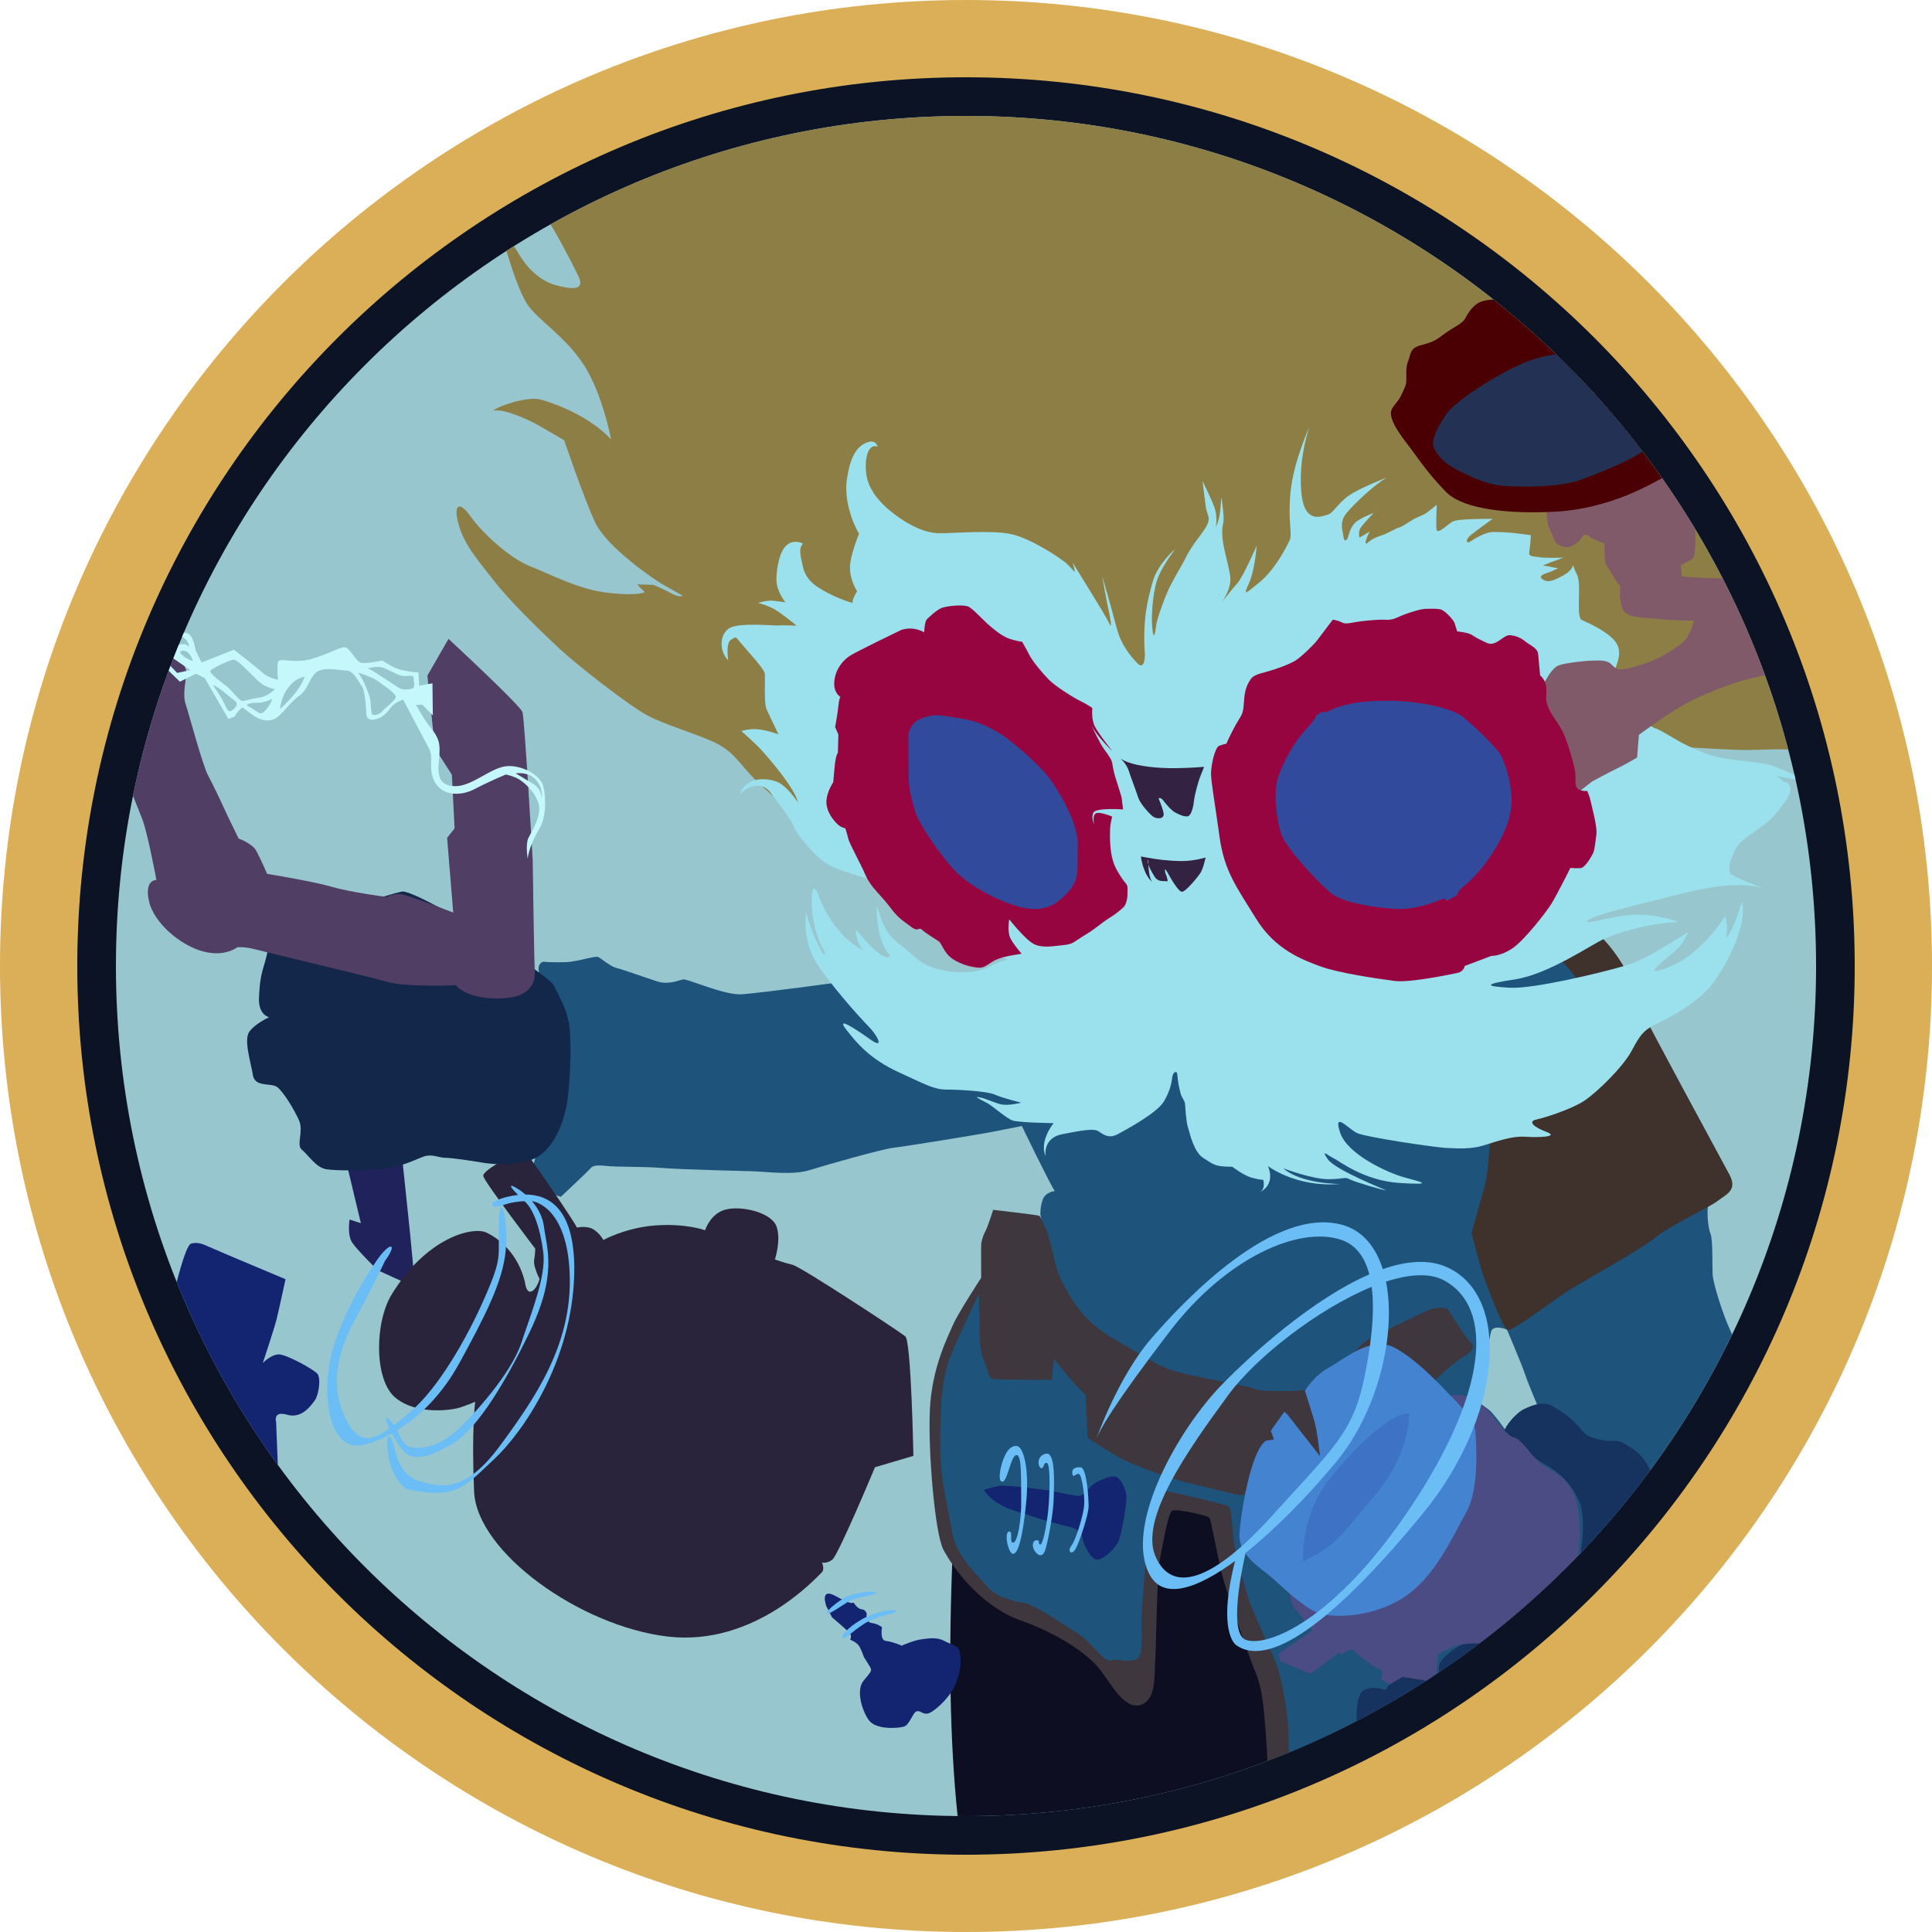 <?xml version="1.0" encoding="UTF-8" standalone="no"?><!DOCTYPE svg PUBLIC "-//W3C//DTD SVG 1.1//EN" "http://www.w3.org/Graphics/SVG/1.1/DTD/svg11.dtd"><svg width="100%" height="100%" viewBox="0 0 150 150" version="1.1" xmlns="http://www.w3.org/2000/svg" xmlns:xlink="http://www.w3.org/1999/xlink" xml:space="preserve" xmlns:serif="http://www.serif.com/" style="fill-rule:evenodd;clip-rule:evenodd;stroke-linejoin:round;stroke-miterlimit:2;"><path id="base" d="M150,75c0,-41.394 -33.606,-75 -75,-75c-41.394,0 -75,33.606 -75,75c0,41.394 33.606,75 75,75c41.394,0 75,-33.606 75,-75Z" style="fill:#daaf57;"/><path id="outline" d="M144,75c0,-38.082 -30.918,-69 -69,-69c-38.082,0 -69,30.918 -69,69c0,38.082 30.918,69 69,69c38.082,0 69,-30.918 69,-69Z" style="fill:#0b1324;"/><path id="core" d="M141,75c0,-36.426 -29.574,-66 -66,-66c-36.426,0 -66,29.574 -66,66c0,36.426 29.574,66 66,66c36.426,0 66,-29.574 66,-66Z" style="fill:#97c6ce;"/><clipPath id="_clip1"><path d="M141,75c0,-36.426 -29.574,-66 -66,-66c-36.426,0 -66,29.574 -66,66c0,36.426 29.574,66 66,66c36.426,0 66,-29.574 66,-66Z"/></clipPath><g clip-path="url(#_clip1)"><g id="heimerdinger"><path d="M74.354,113.665c-4.985,71.43 23.129,54.692 59.162,22.717c-11.395,-17.563 -27.409,-29.584 -59.162,-22.717Z" style="fill:#0d0e22;"/><path d="M61.888,63.389c0,-0 -2.588,-2.099 -3.637,-3.253c-1.05,-1.155 -1.47,-1.924 -2.974,-2.589c-1.504,-0.664 -3.673,-1.294 -5.002,-1.994c-1.329,-0.699 -5.352,-3.812 -6.786,-5.142c-1.434,-1.329 -3.883,-3.707 -5.107,-5.281c-1.224,-1.575 -2.308,-2.764 -2.763,-4.373c-0.455,-1.609 0.035,-1.924 0.944,-0.629c0.91,1.294 3.078,3.253 4.618,3.847c1.539,0.595 3.777,1.819 6.121,2.064c2.344,0.245 2.763,-0.07 2.763,-0.07c0,0 -0.21,-0.175 -0.594,-0.595l1.259,0.035c-0,0 0.769,0.315 1.399,0.665c0.63,0.35 0.875,0.175 0.875,0.175c-0,-0 -1.12,-0.63 -1.609,-0.91c-0.49,-0.279 -4.303,-2.833 -5.212,-4.827c-0.91,-1.994 -2.379,-6.331 -2.379,-6.331c0,0 -1.014,-0.595 -1.924,-1.119c-0.909,-0.525 -2.693,-1.295 -3.428,-1.19c-0.734,0.105 2.239,-1.224 3.568,-0.839c1.329,0.385 3.778,1.329 5.422,3.078c-0,0 -0.63,-3.428 -2.064,-5.702c-1.434,-2.273 -3.638,-3.567 -4.442,-4.792c-0.805,-1.224 -1.679,-4.372 -1.679,-4.372l0.419,-0.28c0,-0 0.105,-0.105 0.595,0.735c0.49,0.839 1.469,2.063 2.903,2.448c1.435,0.385 2.204,0.315 1.749,-0.665c-0.454,-0.979 -1.993,-3.917 -2.448,-4.442c-0.455,-0.525 4.547,-7.765 4.547,-7.765c74.751,-29.088 92.207,1.287 96.019,45.823c-0,-0 -2.344,3.218 -3.883,3.113c-1.539,-0.105 -2.798,0.07 -4.477,-0c-1.679,-0.07 -3.289,-0.175 -4.058,-0.21c-0.77,-0.035 -8.5,2.134 -8.5,2.134l-60.235,3.253Z" style="fill:#8d7e46;"/><path d="M81.18,96.267l-0.404,-1.973c-0,-0 -0.032,-0.608 0.192,-1.183c0.223,-0.575 0.926,-0.639 0.926,-0.639c-0.383,-0.543 -2.556,-5.049 -2.556,-5.049c-0,-0 -1.151,0.223 -2.269,0.447c-1.119,0.224 -6.903,1.151 -7.734,1.246c-0.831,0.096 -5.146,1.311 -6.456,1.726c-1.31,0.416 -3.356,0.128 -4.41,0.096c-1.055,-0.032 -5.369,-0.128 -7.031,-0.256c-1.662,-0.127 -3.42,-0.064 -4.347,-0.159c-0.926,-0.096 -1.086,-0 -1.278,0.223c-0.192,0.224 -2.269,2.173 -2.269,2.173l-2.397,-0.767c0,0 0.256,-1.757 0.479,-2.556c0.224,-0.799 0.608,-2.397 0.735,-3.26c0.128,-0.863 0.352,-2.301 0.512,-3.771c0.16,-1.47 -0.256,-3.643 -0.32,-4.538c-0.064,-0.895 -0.415,-1.63 -0.671,-2.429c-0.256,-0.799 0.288,-0.927 0.288,-0.927c-0,0 0.703,0.064 1.725,0.032c1.023,-0.032 2.333,-0.543 2.589,-0.384c0.256,0.16 0.959,0.736 1.374,0.831c0.416,0.096 2.397,0.799 3.196,1.055c0.799,0.256 1.598,-0.064 1.95,-0.16c0.351,-0.096 3.196,1.247 4.602,1.151c1.406,-0.096 7.766,-0.959 7.766,-0.959l29.046,-0.78l22.472,-9.967l15.819,26.918c-0,0 -0.096,1.087 -0.128,1.502c-0.032,0.416 0.032,1.406 0.224,1.886c0.191,0.479 0.128,2.429 0.16,3.132c0.031,0.703 0.798,3.1 1.31,4.218c0.511,1.119 0.767,2.142 0.767,2.142l-5.658,7.654l-0.585,6.077l-29.027,18.611c-0.639,-4.681 -2.026,-8.804 -3.612,-14.116c-0.505,-1.692 -0.745,-4.265 -1.357,-6.028l-4.336,-0.688c-0.654,5.924 -1.207,11.453 -2.432,14.381c-4.133,-3.641 -6.9,-5.628 -8.354,-6.027c-4.474,-1.186 -7.891,-4.485 -6.715,-16.972c1.426,-7.71 4.489,-10.677 8.214,-11.913Zm35.823,6.967c0,0 1.166,2.743 1.372,3.383c0.205,0.64 1.074,2.697 1.074,2.697c-0,-0 -0.937,0.068 -1.554,0.525c-0.617,0.457 -1.029,1.166 -1.029,1.166c0,-0 -0.914,-1.303 -1.303,-1.577c-0.388,-0.274 -1.028,-0.754 -1.028,-0.754c-0,-0 1.097,-4.503 1.211,-5.211c0.115,-0.709 1.257,-0.229 1.257,-0.229Z" style="fill:#1e537c;"/><path d="M77.111,93.93c-0,-0 -0.401,1.281 -0.621,1.695c-0.22,0.414 -0.298,0.829 -0.311,0.945c-0.013,0.117 0,2.64 0,2.64c0,0 -1.812,2.757 -2.213,3.702c-0.401,0.944 -1.631,3.313 -1.773,6.587c-0.142,3.274 0.401,9.577 1.048,10.807c0.647,1.229 2.744,4.335 5.992,5.5c3.249,1.165 5.294,2.731 6.109,3.74c0.815,1.01 1.89,3.184 3.171,2.835c1.281,-0.35 1.087,-2.252 1.178,-3.456c0.09,-1.203 0.103,-6.613 0.401,-8.089c0.297,-1.475 0.621,-3.39 0.919,-3.546c0.297,-0.155 2.808,0.35 2.912,0.583c0.103,0.233 0.556,2.679 0.918,4.219c0.363,1.54 2.058,6.199 2.369,7.079c0.31,0.88 0.725,1.268 0.983,4.361c0.259,3.094 0.285,5.126 0.285,5.126l1.618,-1.696c-0,0 -0.026,-1.889 -0.091,-3.015c-0.064,-1.126 -0.479,-3.754 -1.009,-5.009c-0.531,-1.255 -1.929,-4.258 -2.11,-4.957c-0.181,-0.699 -0.932,-2.847 -1.113,-4.504c-0.181,-1.656 -0.155,-2.329 -0.388,-2.51c-0.233,-0.181 -4.323,-1.113 -4.776,-1.191c-0.453,-0.078 -1.371,2.821 -1.488,3.844c-0.116,1.022 -0.453,4.775 -0.492,5.94c-0.039,1.165 0.156,2.835 -0.297,3.184c-0.453,0.349 -1.113,0.129 -1.683,0.116c-0.569,-0.013 -0.259,0.246 -0.828,-0.077c-0.57,-0.324 -1.139,-1.359 -2.369,-2.11c-1.229,-0.75 -2.989,-2.045 -4.037,-2.239c-1.049,-0.194 -2.136,-0.517 -2.783,-1.281c-0.647,-0.764 -2.394,-2.278 -2.705,-4.193c-0.31,-1.916 -0.934,-4.028 -0.934,-6.559c0,-2.531 0.043,-5.19 0.754,-6.982c0.711,-1.792 2.247,-4.948 2.247,-4.948l0.071,2.531c-0,-0 -0.071,1.663 0.27,2.46c0.341,0.796 0.398,1.464 0.668,1.578c0.27,0.114 4.664,0.085 4.664,0.085l0.156,-1.621c0,0 0.811,0.996 1.209,1.479c0.398,0.483 1.251,1.322 1.251,1.322l0.171,3.342c0,-0 1.834,1.194 2.702,1.649c0.867,0.455 3.597,1.465 4.976,1.806c1.38,0.341 4.152,0.996 4.152,0.996l7.753,-1.466c0,0 6.12,-6.09 6.59,-6.661c0.469,-0.571 2.407,-2.347 3.019,-2.653c0.613,-0.306 0.919,-0.816 0.572,-1.061c-0.347,-0.245 -1.592,-2.367 -1.816,-2.591c-0.225,-0.225 -1.102,-0.143 -1.633,0.102c-0.53,0.245 -3.775,1.816 -4.611,2.285c-0.837,0.469 -3.102,3.836 -5.306,3.918c-2.203,0.081 -3.081,0.02 -3.652,-0.204c-0.571,-0.225 -5.163,-0.98 -6.366,-1.429c-1.204,-0.448 -3.143,-1.693 -4.183,-2.285c-1.041,-0.592 -2.082,-1.367 -2.857,-2.387c-0.776,-1.021 -1.592,-2.388 -1.877,-3.653c-0.286,-1.265 -0.572,-2.408 -0.694,-2.571c-0.123,-0.163 -0.368,-1 -0.572,-1.061c-0.204,-0.061 -3.54,-0.451 -3.54,-0.451Z" style="fill:#3f373e;"/><path d="M124.635,80.071c-1.667,-4.692 -5.251,-7.136 -5.251,-7.136c-0,-0 -4.972,-6.436 2.13,-2.352c3.731,2.145 5.256,5.257 5.865,7.729c0.015,0.007 0.026,0.019 0.032,0.034c0.301,0.771 6.23,11.657 6.867,12.863c0.636,1.206 -0.235,1.507 -0.938,2.043c-0.704,0.536 -3.718,1.909 -4.891,2.881c-1.172,0.971 -6.062,3.617 -7.168,4.388c-1.105,0.77 -3.852,2.813 -4.22,2.746c-0.369,-0.067 -1.675,-3.617 -1.876,-4.153c-0.201,-0.536 -0.938,-3.383 -0.938,-3.383c0,-0 0.804,-2.847 1.072,-3.852c0.268,-1.005 0.435,-4.422 0.435,-4.422c0,0 5.432,-4.726 8.881,-7.386Z" style="fill:#3f312c;"/><path d="M105.325,133.979c0.021,-0.246 -0.144,-2.362 0.555,-2.752c0.698,-0.391 1.684,-0.021 1.684,-0.021c0,0 0.473,-0.801 1.171,-1.109c0.699,-0.308 1.664,0.02 2.424,0.842c0.76,0.822 0.555,-0.698 0.555,-1.5c-0,-0.801 2.033,-2.054 2.547,-2.033c0.514,0.02 2.506,0.431 2.506,0.431l5.814,-6.43c-0,0 0.698,-3.286 0.041,-4.806c-0.658,-1.521 -1.644,-2.301 -2.383,-2.732c-0.74,-0.432 -1.356,-0.822 -1.746,-1.377c-0.391,-0.554 -1.767,-1.027 -1.705,-1.376c0.061,-0.349 0.862,-1.397 1.561,-1.726c0.698,-0.328 1.479,-0.616 2.136,-0.246c0.658,0.37 1.253,0.739 1.931,1.458c0.678,0.719 0.658,0.945 1.89,1.192c1.233,0.246 1.068,-0.144 1.849,0.308c0.78,0.452 1.808,1.068 2.301,3.061c0.493,1.992 -16.9,24.856 -23.131,18.816" style="fill:#16325e;"/><path d="M26.915,90.353l1.103,4.614l-0.877,-0.283c0,-0 -0.198,1.188 0.198,1.783c0.396,0.594 1.981,2.151 1.981,2.151l2.916,1.33l-0.396,-4.161l-0.595,-5.689l-4.33,0.255Z" style="fill:#20225b;"/><path d="M30.425,100.475c2.719,-4.418 6.259,-5.251 7.309,-4.789c1.05,0.462 2.52,1.722 3.024,3.864c0,0 0.084,0.883 0.504,0.715c0.42,-0.168 0.63,-0.967 0.63,-0.967c0,0 -0.504,-0.966 -0.42,-1.47c0.084,-0.504 0.084,-0.882 0.084,-0.882c0,0 -3.906,-5.124 -4.032,-5.628c-0.126,-0.504 3.024,-2.058 3.192,-1.974c0.168,0.084 3.864,5.46 4.074,5.964c0,0 0.756,-0.168 1.261,0.126c0.504,0.294 0.798,0.84 0.798,0.84c-0,0 1.722,-0.966 4.074,-1.134c2.352,-0.168 3.822,0.378 3.822,0.378c0,0 0.42,-1.386 1.722,-1.638c1.302,-0.252 3.444,0.294 3.823,1.344c0.378,1.05 -0.127,2.562 -0.127,2.562c0,0 0.715,0.252 1.387,0.42c0.672,0.168 8.274,5.167 8.736,5.545c0.462,0.378 0.63,9.282 0.63,9.282l-2.982,0.882c0,0 -2.856,6.847 -3.318,7.183c-0.462,0.336 -0.798,0.21 -0.798,0.21c-0,-0 0.252,0.546 -0.042,0.798c-0.294,0.252 -5.125,5.754 -11.929,4.956c-6.805,-0.798 -14.827,-6.552 -15.037,-11.256c-0.21,-4.705 0.084,-6.973 0.084,-6.973c-0,0 -0.378,0.168 -1.092,0.42c-0.714,0.252 -3.486,0.63 -5.125,-0.756c-1.638,-1.386 -1.596,-5.838 -0.252,-8.022Z" style="fill:#29243c;"/><path d="M64.159,124.713c-0,-0 -0.57,-1.528 0.751,-0.777c1.32,0.751 1.346,0.466 1.346,0.466c-0,0 0.31,0.518 0.647,0.544c0.336,0.026 0.388,0.362 0.388,0.362c0,0 -0.129,0.622 0.389,0.699c0.517,0.078 0.802,0.337 0.802,0.337c0,-0 -0.207,1.009 0.311,1.061c0.517,0.052 1.216,0.363 1.216,0.363c0,-0 0.932,-0.415 1.528,-0.492c0.595,-0.078 1.217,-0.182 1.786,0.129c0.57,0.311 1.061,0.311 1.191,0.854c0.129,0.544 0.129,1.502 -0.363,2.589c-0.491,1.087 -1.76,2.175 -2.174,2.201c-0.414,0.026 -0.492,-0.259 -0.803,-0.182c-0.31,0.078 -0.543,1.062 -1.009,1.191c-0.466,0.13 -2.175,0.259 -2.718,-0.517c-0.544,-0.777 -0.984,-2.304 -0.415,-3.029c0.57,-0.725 0.725,-0.751 0.492,-1.139c-0.233,-0.389 -0.44,-0.699 -0.44,-0.699c0,-0 -0.155,-0.44 -0.336,-0.803c-0.182,-0.362 -0.751,-0.569 -0.751,-0.569c-0,-0 0.207,-0.285 -0.078,-0.57c-0.285,-0.285 -1.32,-1.165 -1.32,-1.165l-0.44,-0.854Zm12.219,-9.035c-0,0 1.139,-0.362 1.501,-0.336c0.363,0.025 1.605,0.103 2.02,0.181c0.414,0.077 1.242,0.129 1.838,0.259c0.595,0.129 1.553,0.31 1.915,0.362c0.363,0.052 0.699,-0.337 1.036,-0.725c0.336,-0.388 1.501,-0.88 1.915,-0.776c0.415,0.103 0.803,0.957 0.855,1.475c0.051,0.518 -0.389,3.081 -0.648,3.599c-0.258,0.517 -1.268,1.553 -1.76,1.346c-0.492,-0.207 -1.087,-1.424 -1.061,-2.045c-0,-0 -0.466,-0.389 -1.01,-0.492c-0.544,-0.104 -2.64,-0.699 -3.21,-0.932c-0.569,-0.233 -2.356,-0.44 -3.391,-1.916Zm-62.815,-15.509c-0,0 0.821,-3.497 1.277,-3.618c0.456,-0.122 0.851,-0 1.368,0.243c0.517,0.243 5.96,2.524 5.96,2.524c-0,-0 -0.517,2.402 -0.7,3.132c-0.182,0.729 -1.064,3.375 -1.064,3.375c0,-0 0.639,-0.669 1.247,-0.669c0.608,-0 2.676,1.155 2.98,1.49c0.304,0.334 0.121,1.642 -0.183,2.068c-0.304,0.425 -1.033,1.459 -2.159,1.125c-1.125,-0.335 -0.851,0.577 -0.851,0.577l0.152,3.832c-4.681,-2.862 -7.076,-7.811 -8.027,-14.079Z" style="fill:#132471;"/><path d="M100.11,123.179c0,-0 0.031,1.231 0.37,1.631c0.338,0.4 1.415,1.785 1.415,1.785l-2.616,1.785l0.093,0.585l2.369,0.985l2.186,-1.632c-0,0 0.184,0.216 0.554,-0.061c0.369,-0.277 0.554,-0.185 0.554,-0.185c-0,0 1.077,1.016 1.631,1.293c0.554,0.277 0.677,0.431 0.677,0.431l-0.123,0.554l0.677,0.431l0.985,-0.585l2.585,0.4l0.184,-2.154l1.231,-0.647c0,0 1.293,-0.307 2.093,-0.184c0.8,0.123 7.11,-4.401 7.11,-4.401c-0,-0 0.553,-2.77 0.584,-3.94c0.031,-1.169 -0.123,-2.77 -0.646,-3.631c-0.523,-0.862 -0.985,-1.108 -1.508,-1.447c-0.523,-0.338 -0.893,-0.523 -1.231,-0.862c-0.339,-0.338 -1.262,-1.661 -1.724,-1.723c-0.461,-0.062 -1.046,-0.892 -1.661,-1.662c-0.616,-0.769 -1.447,-1.477 -2.339,-1.6c-0.893,-0.123 -2.709,0.184 -2.709,0.184l-10.741,14.65Z" style="fill:#4c4c84;"/><path d="M99.956,109.822l2.524,3.232c0,-0 -0.185,-1.909 -0.462,-2.832c-0.277,-0.923 -0.707,-2.247 -0.707,-2.247c-0,0 0.707,-1.169 1.846,-1.785c1.139,-0.615 3.17,-2.431 4.955,-1.631c1.785,0.8 4.401,3.693 4.401,3.693c0,0 1.97,1.847 2.031,2.832c0.062,0.985 0.339,4.493 -0.707,6.34c-1.047,1.846 -2.432,5.078 -4.925,6.647c-2.493,1.57 -5.632,1.601 -6.77,1.078c-1.139,-0.524 -2.709,-2.062 -3.447,-2.709c-0.739,-0.646 -2.555,-1.662 -2.462,-3.324c0.092,-1.662 0.892,-6.524 2.062,-7.263l0.615,-0.092l-0.246,-0.677l1.046,-1.477l0.246,0.215Z" style="fill:#4383d0;"/><path d="M109.405,109.73c-0,-0 0.184,2.954 -2.616,6.309c-2.801,3.354 -3.201,4.062 -5.601,5.17c-0,0 -0.339,-3.478 2.154,-6.524c2.493,-3.047 4.801,-4.955 6.063,-4.955Z" style="fill:#3d72c5;"/><path d="M23.429,89.257c-0.443,-0.354 0.158,-1.423 -0.211,-2.267c-0.369,-0.844 -1.213,-2.215 -1.687,-2.584c-0.475,-0.369 -1.741,0.053 -1.899,-0.949c-0.158,-1.002 -0.738,-2.743 -0.263,-3.375c0.474,-0.633 1.529,-1.108 1.529,-1.108c-0,0 -0.844,-0.158 -0.791,-1.476c0.053,-1.319 0.158,-1.793 0.474,-2.848c0.317,-1.055 0.37,-2.057 0.37,-2.057c-0,0 9.597,-3.374 10.335,-3.374c0.739,-0 4.905,2.32 5.537,2.9c0.633,0.58 5.878,3.679 6.194,4.417c0.316,0.738 1.055,1.793 1.213,3.322c0.158,1.53 -0,4.588 -0.211,5.801c-0.211,1.213 -0.791,3.059 -2.057,4.008c-1.265,0.949 -3.662,0.751 -4.558,0.592c-0.897,-0.158 -2.373,-0.369 -2.848,-0.369c-0.475,0 -1.002,-0.316 -1.635,-0.105c-0.633,0.211 -1.846,0.896 -3.533,1.002c-1.687,0.105 -3.164,0.105 -4.008,-0c-0.843,-0.106 -1.424,-1.108 -1.951,-1.53Z" style="fill:#13274a;"/><path d="M34.82,49.602c-0,-0 5.589,5.167 5.748,5.695c0.158,0.527 0.791,11.496 0.791,11.496c-0,-0 0.105,7.593 0.158,8.49c0.053,0.896 -0.211,1.529 -1.108,1.951c-0.896,0.422 -3.902,0.527 -5.009,-0.738c-0,-0 -3.85,0.158 -5.326,-0.264c-1.477,-0.422 -9.493,-2.32 -10.284,-2.531c-0.791,-0.211 -1.371,-0.158 -1.371,-0.158c0,-0 -0.949,0.791 -2.689,0.316c-1.74,-0.475 -3.797,-2.215 -4.166,-3.902c-0.369,-1.688 0.58,-1.635 0.58,-1.635c0,0 -0.685,-3.691 -1.107,-4.746c-0.422,-1.055 -1.108,-2.795 -1.108,-2.795l2.953,-11.496c0,0 1.582,2.268 1.582,2.901c0,0.632 -0.316,1.687 -0.052,2.478c0.263,0.791 1.318,4.746 1.74,5.537c0.422,0.791 0.949,1.898 1.16,2.373c0.211,0.475 1.213,2.531 1.213,2.531c-0,0 1.055,0.369 1.371,0.95c0.316,0.58 0.844,1.792 0.844,1.792c-0,0 3.586,0.581 5.009,1.002c1.424,0.422 4.272,0.791 4.272,0.791c-0,0 0.527,-0.316 1.16,-0.211c0.633,0.106 4.008,1.424 4.008,1.424l-0.475,-5.8l0.58,-0.739l-0.211,-4.166l-1.318,-2.056l-0.58,-5.643l1.635,-2.847Z" style="fill:#513e65;"/><path d="M78.249,74.476c-1.348,-0.405 -2.553,-0.976 -3.729,-2.23c-1.551,-1.655 -6.894,-3.868 -6.894,-3.868c-0,0 -0.135,-0.097 -0.744,-0.304c-0.609,-0.207 -1.791,-0.512 -2.62,-0.963c-0.829,-0.451 -2.413,-2.315 -2.62,-2.9c-0.207,-0.585 -0.78,-1.268 -1.779,-2.62c-0.999,-1.353 -2.437,0.068 -2.437,0.068c0.512,-1.389 2.059,-1.267 2.863,-0.975c0.805,0.293 1.67,1.621 1.67,1.621c-0.244,-1.084 -2.118,-3.26 -2.713,-3.932c-0.595,-0.672 -1.69,-1.613 -1.69,-1.613c0,-0 0.615,-0.211 1.325,-0.135c0.711,0.077 1.555,0.384 1.555,0.384c0,0 -0.71,-1.497 -0.921,-1.939c-0.211,-0.441 -0.096,-2.381 -0.135,-2.765c-0.038,-0.384 -1.44,-1.862 -1.862,-2.38c-0.422,-0.519 -0.346,-0.519 -0.768,-0.25c-0.422,0.269 -0.211,1.594 -0.211,1.594c-0.768,-0.768 -0.672,-2.208 0.249,-2.573c0.922,-0.365 3.38,-0.096 3.706,-0.135c0.326,-0.038 1.363,0.02 1.363,0.02c0,-0 -1.363,-1.133 -1.958,-1.402c-0.595,-0.269 -1.037,-0.365 -1.037,-0.365c-0,0 0.691,-0.23 1.171,-0.173c0.48,0.058 0.941,0.116 0.941,0.116c-0,-0 -0.691,-0.845 -0.691,-1.748c-0,-0.902 0.249,-2.284 0.845,-2.726c0.595,-0.442 1.209,-0.077 1.209,-0.077c-0.307,0.384 -0.249,0.711 0.019,1.863c0.269,1.152 1.325,1.67 2.208,2.112c0.884,0.441 1.632,0.633 1.632,0.633c-0.057,-0.288 0.346,-0.902 0.346,-0.902c-0.211,-0.384 -0.614,-1.114 -0.538,-2.055c0.077,-0.94 0.692,-2.419 0.692,-2.419c-0.538,-0.883 -1.172,-2.669 -0.942,-4.224c0.229,-1.555 0.653,-2.457 1.459,-2.822c0.806,-0.365 0.922,0.288 0.922,0.288c-0.596,-0.231 -0.999,0.557 -0.903,1.901c0.096,1.344 1.018,2.438 2.208,3.34c1.191,0.903 2.4,1.46 3.456,1.479c1.056,0.019 4.147,-0.269 5.645,0.077c1.498,0.345 3.514,1.689 4.07,2.112c0.557,0.422 0.864,0.979 0.826,0.729c-0.038,-0.249 -0.154,-0.653 -0.154,-0.653c0.173,0.346 2.496,3.994 2.823,4.704c0.326,0.711 0.038,-0.672 -0.058,-1.094c-0.096,-0.422 -0.48,-2.554 -0.48,-2.554c0,0 0.768,2.612 1.114,3.975c0.345,1.363 1.094,2.265 1.651,2.822c0.557,0.557 0.557,-0.672 0.557,-0.672c-0.192,-2.822 0.23,-4.339 0.614,-5.702c0.384,-1.363 1.747,-2.535 1.747,-2.535c0,0 -0.902,1.191 -1.305,2.132c-0.403,0.94 -0.595,2.937 -0.48,4.051c0.115,1.113 0.249,0.192 0.307,-0.288c0.058,-0.48 0.73,-2.343 1.114,-3.072c0.384,-0.73 0.864,-1.555 0.998,-1.786c0.134,-0.23 0.288,-0.749 1.325,-2.112c1.037,-1.363 0.518,-1.305 0.403,-2.227c-0.115,-0.922 -0.25,-1.958 -0.25,-1.958c0,-0 0.653,1.305 0.922,2.035c0.269,0.729 0.115,1.555 0.115,1.555c0,-0 0.173,-0.384 0.269,-0.845c0.096,-0.461 0.154,-1.497 0.154,-1.497c-0,-0 0.134,0.768 0.172,1.459c0.039,0.691 -0.134,0.633 -0.096,1.517c0.039,0.883 0.48,2.227 0.615,3.168c0.134,0.94 -0.634,1.996 -0.634,1.996c0,0 0.807,-1.036 1.21,-1.478c0.403,-0.442 1.478,-2.88 1.478,-2.88c0,-0 -0.134,1.882 -0.595,2.899c-0.461,1.018 -0.326,0.864 0.845,-0.096c1.171,-0.96 2.054,-2.688 2.304,-3.225c0.249,-0.538 -0.154,-1.383 0.077,-3.764c0.23,-2.38 1.478,-5.068 1.478,-5.068c0,-0 -0.864,2.304 -0.653,4.992c0.211,2.688 1.632,1.939 2.055,1.843c0.422,-0.096 0.748,-0.845 1.612,-1.459c0.864,-0.615 2.976,-1.421 2.976,-1.421c-0.94,0.537 -2.534,2.035 -3.129,2.765c-0.595,0.729 -0.269,1.401 -0.231,1.824c0.039,0.422 0.269,0.307 0.346,0.057c0.077,-0.249 0.173,-0.729 0.538,-1.113c0.364,-0.384 1.459,-0.788 1.459,-0.788c-0,0 -0.672,0.711 -0.96,1.076c-0.288,0.364 -0.135,0.844 -0.135,0.844l0.788,-0.48c-0,0 -0.384,0.749 -0.308,0.903c0.077,0.153 0.212,-0.25 0.999,-0.519c0.787,-0.268 0.48,-0.192 1.113,-0.48c0.463,-0.21 0.342,-0.175 0.363,-0.178c0.007,-0.001 0.034,-0.007 0.117,-0.033c0.308,-0.096 0.826,-0.48 1.172,-0.672c0.345,-0.192 0.672,-0.249 1.056,-0.537c0.384,-0.288 0.691,-0.557 0.691,-0.557c-0,-0 -0.058,1.382 -0.019,1.881c0.038,0.5 0.825,-0.326 1.248,-0.576c0.422,-0.249 3.11,-0.211 3.11,-0.211c0,0 -1.306,0.941 -1.709,1.267c-0.403,0.327 -0.345,0.692 -0.038,0.5c0.307,-0.192 1.133,-0.749 1.824,-0.749c0.691,-0 1.305,0.038 2.035,0.134c0.73,0.096 0.864,0.115 0.864,0.115c0,0 -0.058,0.922 -0.134,1.325c-0.077,0.403 0.518,0.307 0.787,0.384c0.269,0.077 1.862,0.039 1.862,0.039c0,-0 -1.728,0.614 -1.555,0.614c0.173,-0 1.152,0.211 1.152,0.211c0,0 -0.269,0.115 -0.557,0.25c-0.288,0.134 -1.094,0.269 -0.653,0.595c0.442,0.326 0.922,0.077 1.632,-0.307c0.711,-0.384 0.73,-0.807 0.73,-0.807c0,0 0.019,0.135 0.346,0.845c0.326,0.711 -0.135,3.226 0.345,3.437c0.48,0.211 2.112,0.941 2.65,1.747c0.537,0.807 0.057,1.632 -0.211,2.496c-0.269,0.864 2.688,4.013 3.206,4.147c0.518,0.135 1.613,0.922 2.477,1.325c0.864,0.403 1.286,0.653 2.515,0.941c1.229,0.288 3.437,0.365 4.243,0.691c0.807,0.327 2.956,1.161 2.217,1.104c-0.598,-0.046 -1.66,-0.278 -2.044,-0.364c-0.051,-0.021 -0.1,-0.033 -0.144,-0.033c0,-0 0.053,0.012 0.144,0.033c0.278,0.113 0.623,0.478 0.623,0.478c0.341,-0.085 0.654,0.455 0.426,0.966c-0.227,0.511 -0.994,1.563 -1.704,2.159c-0.711,0.597 -1.751,1.214 -2.148,1.635c-0.396,0.421 -1.139,2.081 -0.644,2.428c0.396,0.277 1.948,0.871 2.555,1.098c0.083,0.028 0.165,0.058 0.245,0.091c-0,0 -0.093,-0.034 -0.245,-0.091c-2.313,-0.77 -6.102,0.321 -6.891,0.512c-0.817,0.199 -5.078,1.264 -5.871,1.536c-0.793,0.273 -1.387,0.595 -0.743,0.546c0.644,-0.05 0.47,-0.174 2.651,-0.496c2.18,-0.322 4.186,0.496 4.186,0.496c-2.403,0.099 -4.781,0.867 -5.772,1.313c-0.991,0.446 -4.311,2.75 -6.937,3.146c-2.626,0.396 -2.155,0.545 -0.371,0.644c1.783,0.099 6.812,-1.09 8.943,-1.709c2.131,-0.62 5.104,-2.899 4.881,-2.527c-0.223,0.371 -0.298,0.693 -0.867,1.263c-0.57,0.57 -3.196,2.403 -0.595,1.363c2.601,-1.041 4.36,-3.964 4.36,-3.964c0.248,0.718 0.075,1.709 0.075,1.709c0.545,-0.495 1.214,-2.824 1.214,-2.824c0.52,1.957 -1.536,5.599 -2.602,6.763c-1.065,1.165 -2.824,2.156 -3.914,2.676c-1.09,0.52 -1.363,0.867 -2.032,2.131c-0.669,1.263 -2.725,3.27 -3.716,3.914c-0.991,0.644 -2.998,1.288 -3.691,1.437c-0.694,0.149 -0.198,0.595 0.793,0.966c0.991,0.372 -0.545,0.446 -1.66,0.372c-1.115,-0.075 -2.354,0.421 -3.295,0.693c-0.942,0.273 -1.908,0.223 -2.849,0.174c-0.942,-0.05 -6.293,-0.842 -6.937,-1.165c-0.644,-0.322 -1.858,-1.734 -1.289,-0.024c0.57,1.709 3.717,3.121 4.955,3.468c1.239,0.347 2.552,0.619 -0.297,0.446c-2.849,-0.173 -4.781,-1.759 -5.178,-1.932c-0.396,-0.174 -1.016,-0.768 -0.446,0.074c0.57,0.842 4.559,2.428 4.559,2.428c-0.347,-0.025 -2.502,-0.669 -2.874,-0.867c-0.372,-0.198 -0.273,-0.025 -1.561,-0c-1.288,0.025 -3.567,-0.843 -3.567,-0.843c1.412,1.239 4.434,1.214 4.434,1.214c-3.443,0.298 -5.624,-1.387 -5.624,-1.387c0.62,1.561 -0.668,2.032 -0.668,2.032c0.52,-0.223 0.297,-0.967 0.297,-0.967c-0,0 -0.297,0 -0.917,-0.173c-0.619,-0.174 -1.486,-0.842 -1.486,-0.842c-1.412,-0 -1.462,-0.199 -2.23,-0.669c-0.768,-0.471 -1.065,-1.933 -1.214,-2.403c-0.149,-0.471 -0.198,-1.536 -0.223,-1.809c-0.025,-0.273 -0.248,-0.446 -0.347,-0.818c-0.099,-0.371 -0.223,-0.966 -0.248,-1.412c-0.024,-0.446 -0.346,-0.223 -0.396,0.149c-0.049,0.372 -0.124,0.991 -0.644,1.883c-0.52,0.892 -2.899,2.18 -3.592,2.552c-0.694,0.371 -1.115,0.024 -1.487,-0.223c-0.371,-0.248 -1.288,-0.075 -2.824,0.223c-1.536,0.297 -1.288,1.709 -1.288,1.709c-0.521,-1.189 0.623,-2.567 0.623,-2.567c-0,0 -2.68,-0.037 -3.179,-0.203c-0.499,-0.166 -1.608,-1.183 -2.033,-1.386c-0.425,-0.203 -0.776,-0.425 -0.776,-0.425c0.37,-0.074 1.331,0.425 1.903,0.554c0.573,0.13 1.571,-0.129 1.571,-0.129c0,-0 -1.497,-0.37 -2.051,-0.628c-0.555,-0.259 -2.735,-0.388 -3.715,-0.388c-0.979,-0 -1.534,-0.333 -3.751,-1.35c-2.218,-1.016 -3.253,-2.254 -4.084,-3.326c-0.832,-1.072 0.757,-0.019 1.903,0.795c1.146,0.813 0.481,-0.388 -0.166,-1.035c-0.647,-0.647 -3.123,-3.401 -4.14,-5.101c-1.016,-1.7 -0.702,-3.733 -0.702,-3.733c-0,-0 0.332,1.331 0.979,2.587c0.647,1.257 0.444,0.425 0.444,0.425c-1.072,-1.774 -1.035,-4.084 -0.943,-4.638c0.093,-0.555 0.407,0.074 0.407,0.074c1.22,3.474 3.53,4.472 3.53,4.472c-0.666,-0.887 -0.536,-1.608 -0.536,-1.608c2.384,2.957 2.642,2.014 2.642,2.014c-1.182,-1.219 -1.034,-3.899 -1.034,-3.899c0.794,2.828 1.423,2.587 2.956,4.029c1.534,1.441 4.731,1.404 5.822,0.739c0.441,-0.269 0.949,-0.448 1.397,-0.565Z" style="fill:#9ae1ed;"/><path d="M119.292,53.872c0,-0 0.355,-0.448 0.541,-0.757c0.185,-0.309 0.633,-1.22 1.142,-1.436c0.51,-0.216 2.147,-0.386 2.61,-0.386c0.463,-0 1.158,-0.108 1.544,0.309c0.387,0.417 0.634,0.463 1.56,0.216c0.927,-0.247 1.405,-0.417 1.961,-0.68c0.556,-0.262 1.884,-1.034 2.27,-1.559c0.386,-0.525 0.603,-1.405 0.603,-1.405c-0,-0 -1.406,0.03 -2.672,-0.109c-1.266,-0.139 -2.502,-0.046 -2.841,-0.741c-0.34,-0.695 -0.217,-1.637 -0.217,-1.791c0,-0.155 -0.247,-0.216 -0.555,-0.819c-0.309,-0.602 -0.603,-0.818 -0.634,-1.189c-0.03,-0.37 -0.03,-1.328 -0.03,-1.328c-0,0 -0.973,-0.339 -1.174,-0.54c-0.201,-0.201 -0.463,-0.216 -0.587,0.062c-0.123,0.278 -0.757,0.864 -1.359,0.741c-0.602,-0.124 -0.741,-0.386 -0.849,-0.71c-0.108,-0.325 -0.433,-0.989 -0.433,-0.989l-0.154,-1.559l9.08,-3.83l2.517,5.327c0,0 0.016,0.634 0.016,1.189c-0,0.556 -0.062,1.313 -0.17,1.437c-0.108,0.123 -0.958,0.556 -0.958,0.556l0.078,0.88c-0,-0 1.189,0.092 1.992,0.123c0.803,0.031 2.285,0.016 2.285,0.016l3.104,7.35c0,0 -1.421,0.247 -2.502,0.541c-1.081,0.293 -3.212,1.096 -4.601,1.853c-1.39,0.756 -3.614,2.409 -3.614,2.409l-0.139,1.76c0,0 -0.88,0.525 -1.529,0.834c-0.648,0.309 -1.976,1.035 -1.976,1.035l-1.483,1.158l-2.826,-7.968Z" style="fill:#805a69;"/><path d="M97.113,52.722c0.196,-0.275 0.507,-0.377 1.218,-0.565c0.71,-0.189 1.827,-0.595 2.291,-0.899c0.464,-0.305 1.392,-1.218 1.639,-1.538c0.246,-0.319 1.218,-1.609 1.218,-1.609c-0,-0 0.421,0.058 0.682,0.203c0.261,0.145 0.536,0.087 1.087,-0.015c0.551,-0.101 1.552,-0.174 1.929,-0.188c0.377,-0.015 0.74,0.101 1.32,-0.174c0.58,-0.276 1.769,-0.667 2.19,-0.667c0.42,-0 1,-0.044 1.276,0.087c0.275,0.13 0.884,0.768 0.957,0.986c0.072,0.217 0.217,0.681 0.217,0.681c0,0 0.856,0.073 1.175,0.29c0.319,0.218 0.522,0.305 0.87,0.479c0.348,0.174 0.522,0.261 0.899,0.116c0.377,-0.145 0.784,-0.609 1.132,-0.595c0.348,0.015 0.841,0.174 1.16,0.45c0.319,0.276 1,0.537 1.044,0.986c0.043,0.45 0.159,1.697 0.159,1.697c0,-0 0.16,0.072 0.349,0.449c0.188,0.378 0.13,0.856 0.116,1.233c-0.015,0.377 0.159,0.841 0.362,1.189c0.203,0.348 0.479,0.711 0.841,1.32c0.363,0.609 0.957,2.654 1.044,3.22c0.087,0.565 -0.043,0.942 0.131,1.276c0.174,0.333 0.812,0.275 0.812,0.275c0,0 0.189,0.392 0.29,0.885c0.102,0.493 0.508,1.929 0.421,2.509c-0.087,0.58 -0.116,1.145 -0.261,1.45c-0.145,0.305 -0.624,1.117 -0.958,1.146c-0.333,0.029 -0.797,-0.015 -0.797,-0.015c-0,0 -1.073,2.147 -1.494,2.814c-0.42,0.667 -2.088,2.813 -3.016,3.437c-0.929,0.623 -1.625,0.58 -1.625,0.58l-2.073,0.783c-0,-0 -0.029,0.435 -0.61,0.551c-0.58,0.116 -3.654,0.769 -4.858,0.609c-1.203,-0.16 -4.321,-0.609 -5.699,-1.117c-1.378,-0.507 -3.524,-1.276 -5.018,-3.698c-1.494,-2.422 -2.48,-3.698 -2.842,-6.337c-0.363,-2.64 -0.667,-4.293 -0.667,-4.945c-0,-0.653 0.304,-2.045 0.638,-2.161c0.333,-0.116 0.551,-0.16 0.551,-0.16c-0,0 0.348,-0.797 0.754,-1.508c0.406,-0.711 0.536,-0.74 0.594,-1.508c0.058,-0.769 0.087,-1.349 0.552,-2.002Zm-12.407,3.533c0.14,0.304 0.694,1.482 1.045,1.95c0.404,0.539 0.578,0.828 0.616,1.116c0.039,0.289 0.154,0.809 0.289,1.214c0.135,0.404 0.424,1.367 0.424,1.367l0.115,0.943c0,0 -2.06,-0.154 -2.291,0.231c-0.231,0.385 0.058,0.944 0.058,0.944c-0,-0 -0.193,-0.694 0.115,-0.867c0.308,-0.173 1.271,0.25 1.271,0.25c-0,0 -0.096,0.386 -0.135,0.636c-0.038,0.25 -0.077,1.29 0.058,2.176c0.135,0.885 0.443,1.367 0.789,1.906c0.347,0.539 0.482,0.481 0.482,0.886c-0,0.404 -0,0.616 -0.058,0.885c-0.058,0.27 -0.193,0.482 -0.193,0.482c0,-0 -0.442,0.443 -0.962,0.77c-0.52,0.327 -0.751,0.501 -1.175,0.828c-0.424,0.327 -0.616,0.443 -1.213,0.809c-0.597,0.365 -0.616,0.52 -1.386,0.597c-0.771,0.077 -1.598,0.25 -2.272,-0.077c-0.674,-0.328 -1.926,-1.926 -1.926,-1.926c0,0 -0.173,0.963 0.096,1.483c0.27,0.52 0.867,1.193 0.867,1.193c-0,0 -1.194,0.155 -1.849,0.405c-0.654,0.25 -0.924,0.693 -1.444,0.674c-0.52,-0.02 -1.367,-0.212 -2.06,-0.674c-0.693,-0.462 -0.847,-1.232 -1.098,-1.387c-0.25,-0.154 -1.02,-0.635 -1.29,-0.885c-0.269,-0.251 -0.25,0.231 -0.847,-0.231c-0.597,-0.462 -0.943,-0.597 -1.617,-1.502c-0.674,-0.905 -1.521,-1.579 -1.906,-2.484c-0.386,-0.905 -1.252,-2.445 -1.348,-2.85c-0.097,-0.404 -0.231,-0.809 -0.231,-0.809c-0,0 -0.366,-0.038 -0.732,-0.442c-0.366,-0.405 -0.79,-1.021 -0.732,-1.733c0.058,-0.713 0.52,-1.387 0.52,-1.387c0,0 0,0.154 0.096,-1.02c0.097,-1.175 0.27,-1.271 0.27,-1.271l0.038,-1.425l-0.25,-0.578c0,0 0.193,-1.039 0.25,-1.636c0.058,-0.597 0.155,-0.713 0.155,-0.713c-0,0 -0.578,-0.308 -0.463,-1.27c0.116,-0.963 0.713,-1.579 1.156,-1.887c0.443,-0.309 4.043,-2.041 4.043,-2.041c0,-0 0.501,-0.174 1.021,-0.077c0.52,0.096 0.751,0.269 0.751,0.269c-0,0 0.019,-0.847 0.231,-1.04c0.212,-0.192 0.731,-0.712 1.155,-0.866c0.424,-0.154 1.752,-0.289 2.118,-0.058c0.366,0.231 1.078,1.001 1.444,1.329c0.366,0.327 0.944,0.808 1.444,1.039c0.501,0.232 1.213,0.328 1.213,0.328c0,-0 0.328,0.558 0.559,1.02c0.231,0.462 0.943,1.329 1.482,1.887c0.54,0.559 1.907,1.406 2.523,1.714c0.616,0.308 0.886,0.52 0.886,0.52c-0,-0 -0.097,0.847 0.192,1.425c0.289,0.577 1.367,1.925 1.367,1.925c0,0 -1.224,-1.151 -1.661,-2.065c-0.021,-0.046 -0.033,-0.072 -0.033,-0.072c0.01,0.024 0.021,0.048 0.033,0.072Z" style="fill:#970541;"/><path d="M89.159,67.117c0.015,0.412 0.073,1.062 0.29,1.336c0,-0 -0.317,-0.208 -0.574,-0.843c-0.257,-0.635 -0.293,-1.112 -0.293,-1.112c-0,0 0.378,0.074 1.063,0.184c0.684,0.11 1.978,0.232 2.772,0.134c0.794,-0.098 1.185,-0.244 1.185,-0.244c0,-0 -0.183,0.879 -0.403,1.209c-0.22,0.33 -1.136,1.454 -1.429,1.454c-0.293,-0 -0.904,-1.1 -1.16,-1.552c-0.257,-0.452 -0.135,0.086 -0.135,0.086c0,-0 0.306,0.733 0.11,0.659c-0.195,-0.073 -0.639,0.122 -0.953,-0.378c-0.279,-0.445 -0.413,-0.739 -0.473,-0.933c-0.007,-0.213 -0.003,-0.362 -0.003,-0.362c-0,-0 -0.092,0.055 0.003,0.362Zm-2.153,-8.229c0,0 0.476,0.452 0.635,0.965c0.159,0.513 0.587,1.613 0.733,2.077c0.147,0.464 0.88,1.283 1.161,1.478c0.281,0.195 0.891,0.195 0.806,-0.269c-0.086,-0.464 -0.391,-1.148 -0.391,-1.148c-0,0 0.146,-0.134 0.366,0.159c0.22,0.293 0.648,0.794 0.941,0.94c0.293,0.147 0.623,0.318 0.928,0.294c0.306,-0.025 0.464,-0.733 0.513,-1.197c0.049,-0.465 0.33,-1.515 0.513,-1.955c0.184,-0.44 0.269,-0.696 0.269,-0.696c0,-0 -1.808,0.159 -3.237,0.085c-1.429,-0.073 -2.675,-0.317 -3.237,-0.733Z" style="fill:#332242;"/><path d="M107.516,54.41c2.745,-0.048 5.284,0.635 6.029,1.222c0.746,0.587 2.825,2.523 3.079,3.189c0.254,0.666 1.206,2.872 0.428,5.093c-0.777,2.222 -2.523,4.205 -3.269,4.777c-0.745,0.571 -0.603,0.793 -0.603,0.793l-0.904,0.476c0,-0 -0.032,-0.222 -0.206,-0.191c-0.175,0.032 -2,0.937 -3.856,0.794c-1.856,-0.143 -3.761,-0.492 -4.665,-1.079c-0.904,-0.587 -3.602,-3.539 -4.014,-4.586c-0.413,-1.047 -0.651,-3.094 -0.381,-4.236c0.269,-1.143 1.269,-2.983 2.158,-3.935c0.888,-0.953 0.872,-1.159 0.872,-1.159l0.445,-0.301c-0,-0 0.222,0.047 0.428,-0.016c0.206,-0.064 1.317,-0.841 4.459,-0.841Zm-34.664,1.109c-0,0 1.609,0.201 2.568,0.433c0.959,0.232 2.305,0.959 3.155,1.671c0.851,0.711 2.336,1.933 3.187,3.202c0.851,1.268 1.965,3.357 1.918,4.795c-0.046,1.439 0.139,2.522 -0.51,3.341c-0.65,0.82 -1.625,1.826 -3.357,1.578c-1.733,-0.247 -4.455,-1.655 -5.646,-2.908c-1.191,-1.253 -2.862,-3.743 -3.109,-4.61c-0.248,-0.866 -0.526,-1.84 -0.511,-2.738c0.016,-0.897 -0.046,-2.413 -0.015,-3.124c0.031,-0.712 0.51,-1.578 2.32,-1.64Z" style="fill:#324a9c;"/><path d="M108.056,31.777c0.165,-0.338 0.533,-0.657 0.693,-1.012c0.159,-0.356 0.319,-0.604 0.408,-0.942c0.089,-0.338 -0.071,-1.226 0.16,-1.759c0.231,-0.533 0.107,-1.012 0.942,-1.243c0.835,-0.231 1.101,-0.302 1.794,-0.835c0.693,-0.533 1.457,-0.835 1.67,-1.208c0.213,-0.374 0.622,-1.209 1.475,-1.422c0.852,-0.213 1.901,-0.035 1.901,-0.035l13.537,12.613c0,0 -0.746,0.782 -1.492,1.137c-0.746,0.356 -3.998,2.452 -8.563,2.665c-4.566,0.214 -7.267,-0.497 -8.261,-1.492c-0.995,-0.995 -1.937,-2.221 -2.523,-3.056c-0.586,-0.835 -2.15,-2.576 -1.741,-3.411Z" style="fill:#4a0003;"/><path d="M122.101,27.447c0,-0 -1.73,-0.134 -3.81,0.738c-2.079,0.872 -5.406,3.018 -6.037,4.011c-0.631,0.993 -1.06,1.785 -0.979,2.361c0.08,0.577 0.858,1.355 1.449,1.691c0.59,0.335 2.441,1.382 4.051,1.476c1.61,0.093 4.36,0.12 6.024,-0.497c1.664,-0.617 4.427,-1.73 5.098,-2.495c0.671,-0.765 -5.796,-7.285 -5.796,-7.285Z" style="fill:#233254;"/><path d="M106.313,98.944c-0.338,-1.307 -1.017,-2.301 -2.208,-2.693c-3.263,-1.072 -8.896,1.386 -13.276,7.108c-4.381,5.721 -5.453,7.648 -5.722,8.405c0,0 1.654,-4.827 4.336,-7.911c2.682,-3.085 9.476,-10.192 14.751,-8.762c1.574,0.427 2.614,1.702 3.166,3.443c1.84,-0.641 3.581,-0.794 5.014,-0.135c5.051,2.325 4.202,11.667 -1.922,19.132c-6.124,7.464 -11.667,12.202 -14.483,10.191c0,-0 -1.499,-0.958 -0.075,-6.533c-2.958,2.176 -5.557,3.059 -6.63,1.08c-2.011,-3.71 2.101,-11.175 5.633,-14.796c2.341,-2.401 7.041,-6.629 11.416,-8.529Zm-9.607,21.622c-0.389,1.734 -1.276,6.284 0.023,6.754c1.609,0.581 6.839,-1.386 12.784,-10.281c5.945,-8.895 6.526,-15.466 2.637,-17.612c-1.128,-0.622 -2.741,-0.507 -4.542,0.077c0.822,4.115 -0.63,10.106 -3.906,14.048c-2.113,2.543 -4.632,5.133 -6.996,7.014Zm-31.292,6.586c-0.127,-0.091 0.327,-0.764 1.513,-1.435c1.185,-0.671 2.589,-0.827 2.667,-0.624c0.078,0.203 -1.404,0.281 -2.48,0.967c-1.076,0.687 -1.482,1.248 -1.7,1.092Zm-1.201,-1.872c-0.183,-0.142 0.92,-1.029 1.544,-1.325c0.624,-0.297 2.246,-0.499 2.262,-0.297c0.015,0.203 -1.451,0.312 -1.997,0.609c-0.546,0.296 -1.669,1.123 -1.809,1.013Zm42.284,-25.368c-4.186,1.712 -9.013,5.513 -11.109,8.366c-3.218,4.38 -6.928,9.653 -5.677,12.558c1.252,2.906 4.381,2.012 9.03,-3.129c4.648,-5.14 6.258,-6.392 7.152,-10.594c0.491,-2.308 0.887,-5.035 0.604,-7.201Zm-25.691,14.062c0.251,0.15 0.19,-0.515 0.488,-0.379c0.298,0.135 0.19,2.737 0.082,3.74c-0.109,1.003 -0.407,2.683 -0.624,2.575c-0.217,-0.109 0.054,-0.298 -0.244,-0.325c-0.298,-0.028 -0.406,0.352 -0.244,0.704c0.163,0.353 0.651,0.813 0.895,0.027c0.244,-0.786 0.623,-2.873 0.65,-3.957c0.027,-1.084 0.163,-3.605 -0.569,-3.496c-0.732,0.108 -0.705,0.948 -0.434,1.111Zm-2.439,4.933c0.299,-0 -0.027,0.894 0.298,0.867c0.326,-0.027 0.651,-1.707 0.624,-3.388c-0.027,-1.68 0.054,-3.469 -0.38,-3.415c-0.433,0.054 -0.677,2.006 -1.057,2.06c-0.379,0.054 -0.244,-0.894 0,-1.599c0.244,-0.705 0.569,-1.193 1.084,-1.166c0.515,0.028 1.003,1.735 0.732,4.446c-0.271,2.71 -0.623,3.902 -1.003,3.93c-0.379,0.027 -0.759,-1.735 -0.298,-1.735Zm4.906,-4.418c0.074,0.278 0.244,-0.108 0.488,-0.054c0.244,0.054 0.488,1.789 0.406,2.52c-0.081,0.732 -0.623,2.575 -0.975,3.036c-0.353,0.461 -0,0.786 0.298,0.298c0.298,-0.488 1.03,-2.71 1.03,-3.334c-0,-0.623 -0.136,-3.008 -0.624,-3.035c-0.488,-0.027 -0.731,0.162 -0.623,0.569Zm-52.449,-3.431c0.237,0.493 0.529,1.134 1.001,1.277c0.665,0.203 2.112,0.058 3.5,-1.157c1.389,-1.215 4.369,-4.542 5.15,-6.914c0.781,-2.372 1.938,-5.178 1.706,-7.03c-0.231,-1.851 -0.752,-3.327 -1.417,-3.934l-0.043,-0.04c-0.442,0.017 -1.051,0.085 -1.635,0.3c-1.099,0.405 -1.302,-0.26 0.289,-0.636c0.239,-0.057 0.526,-0.114 0.841,-0.149c-0.472,-0.476 -0.798,-0.886 -0.291,-0.632c0.232,0.116 0.545,0.319 0.867,0.6c1.738,0.004 3.901,0.975 3.791,6.14c-0.145,6.77 -3.993,12.353 -6.249,14.436c-2.257,2.083 -2.835,3.153 -6.77,2.285c0,0 -1.475,-0.867 -1.504,-3.645c-0.007,-0.668 0.289,-0.607 0.521,0.319c0.231,0.925 0.607,2.372 2.083,2.748c1.475,0.376 3.355,1.012 6.133,-2.748c2.777,-3.761 5.612,-7.898 5.438,-13.279c-0.173,-5.381 -2.864,-5.728 -2.864,-5.728c0,-0 -0.021,-0.002 -0.062,-0.005c0.449,0.525 0.832,1.202 0.93,2.001c0.203,1.649 1.071,3.645 -1.157,8.245c-2.227,4.6 -4.339,7.695 -6.046,8.65c-1.707,0.955 -2.604,1.186 -3.414,0.752c-0.338,-0.181 -0.838,-0.937 -1.197,-1.624c-0.66,0.365 -1.327,0.646 -1.985,0.843c-2.604,0.781 -3.385,-2.922 -2.893,-6.046c0.492,-3.125 2.604,-6.625 3.674,-8.187c1.07,-1.563 1.707,-1.418 0.665,-0c0,-0 -0.491,1.128 -2.459,4.831c-1.967,3.703 -1.33,6.393 -0.202,8.071c0.822,1.223 1.737,1.017 3.012,0.109c-0.357,-0.768 -0.428,-1.258 0.315,-0.34c0.017,0.021 0.034,0.044 0.051,0.07c0.375,-0.288 0.78,-0.625 1.222,-0.996c2.169,-1.823 4.397,-5.67 5.815,-8.91c1.417,-3.24 1.012,-3.096 1.099,-5.815c0.087,-2.719 0.752,-0.232 0.521,2.199c-0.232,2.43 -1.649,5.149 -3.559,8.649c-1.329,2.438 -3.065,4.188 -4.877,5.29Z" style="fill:#6bbdf5;"/><path d="M40.968,66.66c-0,0 -0.186,-1.118 0.062,-1.615c0.249,-0.498 1.056,-1.709 0.777,-2.672c-0.28,-0.963 -1.243,-1.771 -1.74,-1.988c-0.497,-0.218 -0.808,-0.249 -0.808,-0.249c0,-0 -1.398,0.59 -2.392,1.118c-0.994,0.529 -2.392,0.591 -3.044,-0.435c-0.653,-1.025 -0.125,-1.988 -0.498,-2.671c-0.372,-0.684 -2.019,-3.822 -2.019,-3.822c0,0 -0.621,0.187 -0.901,0.529c-0.279,0.341 -0.621,0.932 -1.491,1.025c0,-0 -0.435,0.031 -0.466,-0.404c-0.031,-0.435 -0.093,-1.833 -0.342,-2.175c-0.248,-0.341 -0.652,-1.242 -1.211,-1.242c-0.56,-0 -1.833,-0.342 -2.392,0.186c-0.56,0.528 -0.529,1.243 -1.305,1.802c-0.777,0.559 -1.336,1.553 -1.958,1.802c-0.621,0.248 -1.211,-0.062 -1.584,-0.311c-0.373,-0.248 -0.839,-0.621 -0.839,-0.621c0,-0 -0.435,0.341 -0.59,0.714l-0.497,0.187l-1.833,-3.169l-0.683,-0.342l-1.243,0.621l-1.025,-0.994l0.217,-0.31l0.59,0.621l1.026,-0.217l-1.585,-1.088l0.59,-0.839c0,0 0.591,-0.279 0.901,0.125c0,-0 0,-0.622 -0.745,-0.87c-0,-0 0.155,-0.342 0.621,-0.187c0.466,0.156 0.621,1.305 0.621,1.305l0.466,0.963l2.517,-0.994c-0,0 1.802,1.398 2.237,1.802c0.435,0.404 1.18,0.528 1.18,0.528c0,0 -0.093,-0.963 0,-1.367c0.093,-0.404 1.212,0.156 2.61,-0.248c1.398,-0.404 2.175,-0.932 2.578,-0.901c0.404,0.031 0.87,1.149 1.305,1.211c0.435,0.062 1.616,-0.186 1.616,-0.186c-0,-0 0.807,0.59 1.522,0.746c0.714,0.155 1.274,0.186 1.274,0.186l0.062,1.025l1.025,-0.186l0.031,2.485l-0.839,-0.839l-0.466,0.031c0,0 0.559,0.994 0.901,1.46c0.342,0.466 0.808,0.932 0.901,1.616c0.093,0.683 -0.093,1.553 -0.062,1.957c0.031,0.404 0.062,1.305 1.367,1.274c1.305,-0.031 2.734,-1.46 3.945,-1.553c1.212,-0.094 2.61,0.714 2.828,1.553c0.217,0.839 0.248,2.361 -0.28,3.262c-0.528,0.901 -0.839,1.678 -0.932,2.361Zm1.087,-4.629c0,0 0.031,-0.746 -0.621,-1.149c-0.652,-0.404 -1.398,-0.839 -1.398,-0.839c-0,-0 0.59,-0.093 1.118,0.155c0.528,0.249 1.026,0.994 0.901,1.833Zm-14.255,-9.812c-0,-0 1.129,0.349 1.536,0.663c0.407,0.314 1.478,0.966 1.385,1.268c-0.093,0.303 -0.768,0.757 -0.989,1.025c-0.221,0.267 -0.512,0.36 -0.757,0.337c-0.244,-0.023 -0.116,-0.919 -0.279,-1.42c-0.163,-0.5 -0.547,-1.454 -0.896,-1.873Zm-6.668,2.048c-0,-0 -0.675,0.314 -1.024,0.291c-0.349,-0.023 -1.269,0.07 -0.792,0.302c0.478,0.233 0.78,0.594 1.013,0.512c0.233,-0.081 0.71,-0.709 0.803,-1.105Zm-4.597,-1.082c0,-0 0.594,0.861 0.803,1.291c0.21,0.431 0.349,0.78 0.524,0.745c0.174,-0.035 0.547,-0.372 0.523,-0.582c-0.023,-0.209 -0.419,-0.407 -0.744,-0.698c-0.326,-0.291 -0.862,-0.698 -1.106,-0.756Zm7.129,-0.66c-0,-0 -0.218,0.652 -0.808,1.367c-0.59,0.714 -1.118,1.149 -1.118,1.149c-0,0 0.093,-0.932 0.59,-1.584c0.497,-0.653 0.745,-0.746 1.336,-0.932Zm-2.323,0.985c0,0 -0.512,0.547 -1.152,0.64c-0.64,0.094 -1.14,0.257 -1.35,0.28c-0.209,0.023 -0.791,-0.745 -1.14,-1.059c-0.349,-0.314 -1.548,-1.106 -1.35,-1.315c0.198,-0.21 1.466,-0.803 1.769,-0.838c0.302,-0.035 1.21,0.966 1.501,1.233c0.291,0.268 0.64,0.827 1.722,1.059Zm7.215,-1.629c0,0 0.734,-0.186 1.141,-0.058c0.407,0.128 1.292,0.675 1.676,0.663c0.384,-0.011 0.768,-0.081 0.744,0.175c-0.023,0.256 0.198,0.756 -0.186,0.826c-0.384,0.07 -0.721,0.07 -1.001,-0.105c-0.279,-0.174 -1.862,-1.256 -2.374,-1.501Zm-13.58,-0.547c-0,0 -0.093,-0.419 -0.384,-0.675c-0.291,-0.256 -0.792,-0.139 -0.524,0.128c0.268,0.268 0.454,0.373 0.908,0.547Z" style="fill:#c5f8fb;"/></g></g></svg>